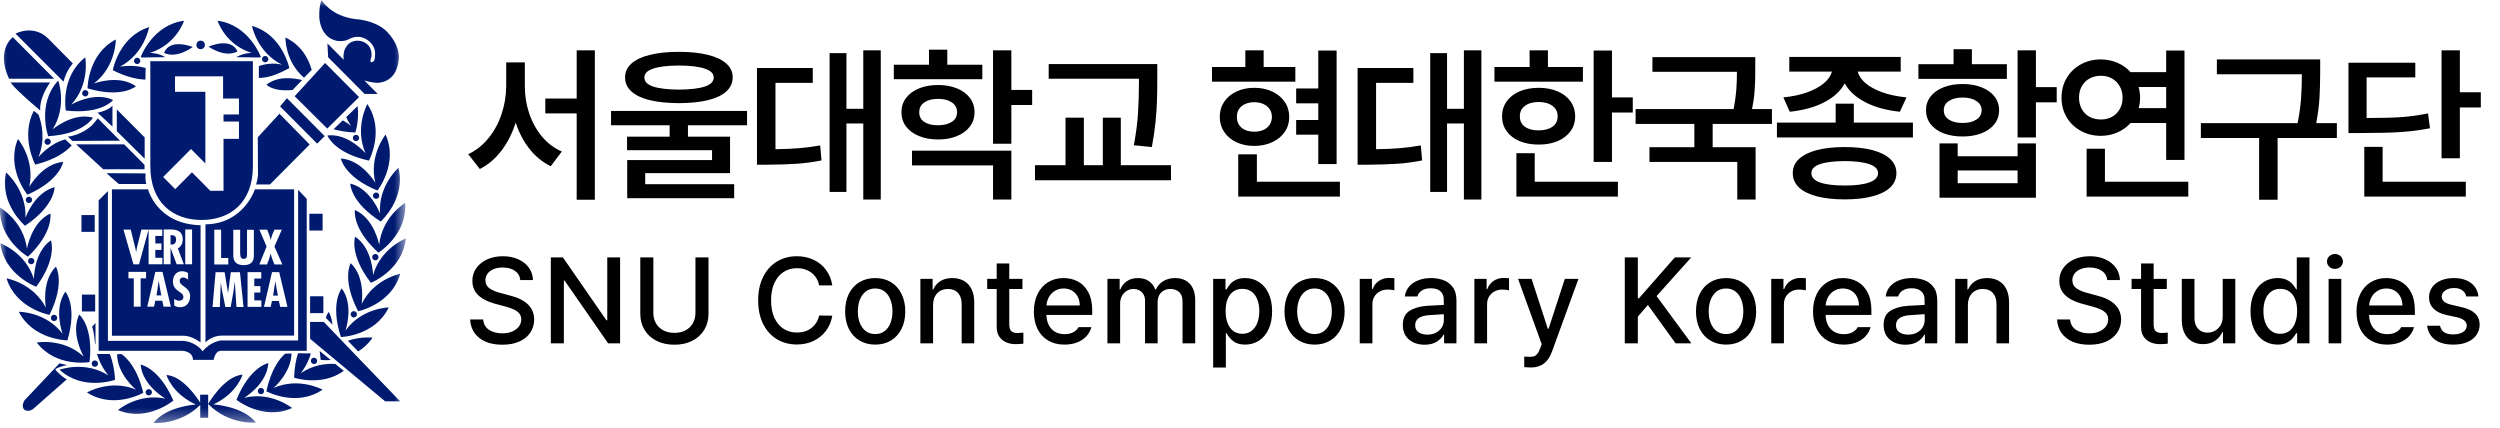 <svg width="187" height="32" viewBox="0 0 187 32" fill="none" xmlns="http://www.w3.org/2000/svg">
<path d="M39.259 6.444C39.255 7.144 39.362 7.819 39.58 8.469C39.798 9.119 40.115 9.698 40.531 10.204C40.95 10.706 41.448 11.082 42.024 11.333L41.197 12.432C40.58 12.132 40.049 11.7 39.605 11.136C39.16 10.572 38.817 9.916 38.574 9.167C38.323 9.961 37.969 10.661 37.512 11.265C37.055 11.866 36.514 12.325 35.889 12.642L35.024 11.531C35.613 11.255 36.121 10.852 36.549 10.321C36.977 9.79 37.302 9.187 37.524 8.512C37.747 7.837 37.86 7.148 37.864 6.444V4.667H39.259V6.444ZM40.79 7.37H43.136V3.765H44.494V14.938H43.136V8.482H40.79V7.37ZM50.78 3.877C51.628 3.877 52.352 3.953 52.953 4.105C53.553 4.253 54.013 4.469 54.329 4.753C54.646 5.037 54.805 5.383 54.805 5.79C54.805 6.202 54.646 6.551 54.329 6.84C54.013 7.128 53.553 7.346 52.953 7.494C52.352 7.638 51.628 7.712 50.78 7.716C49.932 7.712 49.208 7.638 48.607 7.494C48.007 7.346 47.547 7.128 47.231 6.84C46.914 6.551 46.755 6.202 46.755 5.79C46.755 5.383 46.914 5.037 47.231 4.753C47.547 4.469 48.007 4.253 48.607 4.105C49.212 3.953 49.936 3.877 50.78 3.877ZM45.706 8.296H55.879V9.37H51.459V10.222H54.607V12.951H48.262V13.778H54.916V14.827H46.916V11.975H53.262V11.235H46.903V10.222H50.089V9.37H45.706V8.296ZM48.2 5.79C48.196 6.095 48.41 6.321 48.842 6.469C49.274 6.617 49.92 6.695 50.78 6.704C51.653 6.695 52.305 6.617 52.737 6.469C53.169 6.321 53.385 6.095 53.385 5.79C53.385 5.502 53.165 5.284 52.724 5.136C52.288 4.984 51.64 4.905 50.78 4.901C49.932 4.905 49.288 4.984 48.848 5.136C48.412 5.284 48.196 5.502 48.2 5.79ZM65.881 14.926H64.573V9.235H63.313V14.358H62.054V3.975H63.313V8.136H64.573V3.765H65.881V14.926ZM56.622 5.086H60.795V6.198H58.005V11.161C58.651 11.152 59.235 11.128 59.758 11.086C60.28 11.045 60.811 10.975 61.35 10.877L61.449 12C60.828 12.123 60.217 12.206 59.616 12.247C59.019 12.288 58.272 12.313 57.375 12.321H56.622V5.086ZM73.477 5.926H66.859V4.84H69.489V3.716H70.859V4.84H73.477V5.926ZM67.427 8.395C67.427 7.992 67.542 7.636 67.773 7.327C68.007 7.019 68.332 6.78 68.748 6.611C69.164 6.442 69.637 6.358 70.168 6.358C70.698 6.358 71.17 6.442 71.581 6.611C71.997 6.78 72.32 7.019 72.55 7.327C72.781 7.636 72.896 7.992 72.896 8.395C72.896 8.798 72.781 9.154 72.55 9.463C72.32 9.772 71.997 10.01 71.581 10.179C71.17 10.348 70.698 10.432 70.168 10.432C69.637 10.432 69.164 10.348 68.748 10.179C68.332 10.01 68.007 9.772 67.773 9.463C67.542 9.154 67.427 8.798 67.427 8.395ZM68.217 11.272H75.649V14.926H74.279V12.37H68.217V11.272ZM68.76 8.395C68.756 8.704 68.879 8.944 69.131 9.117C69.382 9.286 69.719 9.37 70.143 9.37C70.583 9.37 70.933 9.286 71.192 9.117C71.456 8.949 71.587 8.708 71.587 8.395C71.587 8.082 71.458 7.837 71.199 7.66C70.939 7.484 70.596 7.395 70.168 7.395C69.74 7.395 69.396 7.484 69.137 7.66C68.882 7.837 68.756 8.082 68.76 8.395ZM74.279 3.765H75.649V6.728H77.205V7.852H75.649V10.753H74.279V3.765ZM86.565 5.926C86.565 6.551 86.557 7.091 86.54 7.543C86.528 7.996 86.493 8.516 86.436 9.105C86.378 9.689 86.285 10.321 86.158 11L84.812 10.864C84.981 9.951 85.086 9.132 85.127 8.407C85.172 7.683 85.195 6.856 85.195 5.926V5.889H78.442V4.79H86.565V5.926ZM77.417 12.358H79.701V8.802H81.072V12.358H82.491V8.802H83.837V12.358H87.59V13.482H77.417V12.358ZM99.978 12.272H98.607V10.074H96.953V8.975H98.607V7.728H96.953V6.617H98.607V3.778H99.978V12.272ZM90.656 5.012H93.151V3.765H94.521V5.012H96.891V6.111H90.656V5.012ZM91.237 8.741C91.237 8.321 91.346 7.947 91.564 7.617C91.786 7.288 92.093 7.031 92.484 6.846C92.875 6.661 93.319 6.568 93.817 6.568C94.319 6.568 94.767 6.661 95.163 6.846C95.558 7.031 95.869 7.288 96.095 7.617C96.321 7.947 96.434 8.321 96.434 8.741C96.434 9.165 96.321 9.541 96.095 9.87C95.873 10.195 95.562 10.451 95.163 10.636C94.767 10.821 94.319 10.914 93.817 10.914C93.319 10.914 92.872 10.821 92.477 10.636C92.087 10.451 91.782 10.193 91.564 9.864C91.346 9.535 91.237 9.161 91.237 8.741ZM92.521 8.741C92.516 9.082 92.634 9.354 92.872 9.556C93.111 9.753 93.426 9.852 93.817 9.852C94.208 9.852 94.525 9.753 94.767 9.556C95.01 9.354 95.134 9.082 95.138 8.741C95.134 8.407 95.01 8.142 94.767 7.944C94.525 7.747 94.208 7.646 93.817 7.642C93.43 7.646 93.115 7.747 92.872 7.944C92.634 8.142 92.516 8.407 92.521 8.741ZM92.62 11.543H94.015V13.593H100.225V14.704H92.62V11.543ZM110.807 14.926H109.499V9.235H108.239V14.358H106.98V3.975H108.239V8.136H109.499V3.765H110.807V14.926ZM101.548 5.086H105.721V6.198H102.931V11.161C103.577 11.152 104.161 11.128 104.684 11.086C105.206 11.045 105.737 10.975 106.276 10.877L106.375 12C105.754 12.123 105.143 12.206 104.542 12.247C103.945 12.288 103.198 12.313 102.301 12.321H101.548V5.086ZM120.575 7.284H122.131V8.42H120.575V12.111H119.205V3.778H120.575V7.284ZM111.785 5.012H114.415V3.765H115.785V5.012H118.402V6.111H111.785V5.012ZM112.353 8.704C112.353 8.28 112.468 7.907 112.699 7.586C112.929 7.261 113.252 7.01 113.668 6.833C114.083 6.656 114.559 6.568 115.093 6.568C115.624 6.568 116.096 6.656 116.507 6.833C116.923 7.01 117.246 7.261 117.476 7.586C117.707 7.907 117.822 8.28 117.822 8.704C117.822 9.123 117.707 9.494 117.476 9.815C117.246 10.132 116.925 10.379 116.513 10.556C116.102 10.728 115.628 10.815 115.093 10.815C114.555 10.815 114.077 10.728 113.661 10.556C113.25 10.379 112.929 10.132 112.699 9.815C112.468 9.494 112.353 9.123 112.353 8.704ZM113.427 11.457H114.797V13.593H121.019V14.704H113.427V11.457ZM113.686 8.704C113.682 9.033 113.806 9.29 114.056 9.475C114.312 9.66 114.651 9.753 115.075 9.753C115.511 9.753 115.859 9.663 116.118 9.481C116.382 9.296 116.513 9.037 116.513 8.704C116.513 8.37 116.384 8.109 116.125 7.92C115.865 7.726 115.522 7.63 115.093 7.63C114.666 7.63 114.322 7.726 114.063 7.92C113.808 8.109 113.682 8.37 113.686 8.704ZM131.293 5.123V5.469C131.293 5.934 131.277 6.379 131.244 6.802C131.216 7.222 131.152 7.675 131.053 8.16H132.541V9.272H128.108V11.012H131.318V14.926H129.948V12.111H123.38V11.012H126.738V9.272H122.343V8.16H129.676C129.775 7.642 129.841 7.167 129.874 6.735C129.907 6.302 129.923 5.848 129.923 5.37H123.602V4.272H131.293V5.123ZM138.666 9.173H143.086V10.284H132.914V9.173H137.308V7.753H138.666V9.173ZM133.395 7.284C134.066 7.218 134.66 7.093 135.179 6.907C135.701 6.718 136.119 6.49 136.432 6.222C136.749 5.955 136.946 5.667 137.025 5.358H133.839V4.259H142.173V5.358H138.956C139.035 5.663 139.23 5.951 139.543 6.222C139.86 6.49 140.279 6.718 140.802 6.907C141.329 7.093 141.93 7.218 142.605 7.284L142.111 8.358C141.103 8.255 140.238 8.016 139.518 7.642C138.802 7.267 138.292 6.798 137.987 6.235C137.683 6.802 137.173 7.274 136.456 7.648C135.741 8.019 134.881 8.255 133.876 8.358L133.395 7.284ZM134.099 12.951C134.099 12.535 134.253 12.183 134.561 11.895C134.87 11.603 135.315 11.381 135.895 11.228C136.479 11.076 137.177 11 137.987 11C138.794 11 139.485 11.076 140.061 11.228C140.638 11.381 141.08 11.603 141.389 11.895C141.697 12.183 141.851 12.535 141.851 12.951C141.851 13.37 141.697 13.726 141.389 14.018C141.084 14.311 140.642 14.533 140.061 14.685C139.485 14.838 138.794 14.914 137.987 14.914C137.177 14.914 136.479 14.838 135.895 14.685C135.315 14.533 134.87 14.311 134.561 14.018C134.253 13.726 134.099 13.37 134.099 12.951ZM135.494 12.951C135.489 13.255 135.697 13.486 136.117 13.642C136.541 13.798 137.164 13.877 137.987 13.877C138.794 13.877 139.409 13.798 139.833 13.642C140.261 13.486 140.477 13.255 140.481 12.951C140.477 12.654 140.263 12.432 139.839 12.284C139.415 12.132 138.798 12.053 137.987 12.049C137.164 12.053 136.541 12.132 136.117 12.284C135.697 12.432 135.489 12.654 135.494 12.951ZM152.286 6.519H153.842V7.654H152.286V10.284H150.916V3.765H152.286V6.519ZM143.496 4.802H146.126V3.679H147.496V4.802H150.113V5.901H143.496V4.802ZM144.064 8.247C144.064 7.856 144.179 7.512 144.41 7.216C144.64 6.92 144.961 6.691 145.373 6.531C145.788 6.366 146.265 6.284 146.805 6.284C147.336 6.284 147.807 6.366 148.218 6.531C148.634 6.691 148.957 6.92 149.187 7.216C149.418 7.512 149.533 7.856 149.533 8.247C149.533 8.638 149.418 8.982 149.187 9.278C148.957 9.574 148.634 9.805 148.218 9.969C147.807 10.13 147.336 10.21 146.805 10.21C146.265 10.21 145.788 10.13 145.373 9.969C144.961 9.809 144.64 9.58 144.41 9.284C144.179 8.984 144.064 8.638 144.064 8.247ZM145.076 10.728H146.435V11.691H150.916V10.728H152.286V14.79H145.076V10.728ZM145.397 8.247C145.393 8.543 145.519 8.776 145.774 8.944C146.033 9.113 146.377 9.198 146.805 9.198C147.233 9.198 147.576 9.113 147.835 8.944C148.095 8.776 148.225 8.543 148.225 8.247C148.225 7.955 148.095 7.724 147.835 7.556C147.576 7.383 147.233 7.296 146.805 7.296C146.377 7.296 146.033 7.383 145.774 7.556C145.519 7.724 145.393 7.955 145.397 8.247ZM150.916 13.704V12.753H146.435V13.704H150.916ZM163.4 11.963H162.03V9.198H159.369C159.101 9.498 158.776 9.733 158.393 9.901C158.011 10.07 157.597 10.156 157.153 10.161C156.597 10.161 156.095 10.037 155.647 9.79C155.198 9.543 154.844 9.204 154.585 8.772C154.33 8.335 154.202 7.848 154.202 7.309C154.202 6.761 154.33 6.272 154.585 5.839C154.844 5.403 155.198 5.062 155.647 4.815C156.095 4.568 156.597 4.444 157.153 4.444C157.593 4.449 158.005 4.533 158.388 4.698C158.77 4.862 159.095 5.095 159.363 5.395H162.03V3.778H163.4V11.963ZM155.511 7.309C155.511 7.634 155.581 7.92 155.721 8.167C155.861 8.414 156.054 8.605 156.301 8.741C156.552 8.872 156.836 8.938 157.153 8.938C157.458 8.938 157.731 8.872 157.974 8.741C158.221 8.605 158.414 8.414 158.554 8.167C158.698 7.92 158.77 7.634 158.77 7.309C158.77 6.984 158.698 6.698 158.554 6.451C158.414 6.2 158.221 6.006 157.974 5.87C157.731 5.735 157.458 5.667 157.153 5.667C156.836 5.667 156.552 5.735 156.301 5.87C156.054 6.006 155.861 6.198 155.721 6.444C155.581 6.691 155.511 6.979 155.511 7.309ZM156.079 11.123H157.449V13.593H163.684V14.704H156.079V11.123ZM159.968 6.506C160.042 6.782 160.079 7.049 160.079 7.309C160.079 7.572 160.044 7.831 159.974 8.086H162.03V6.506H159.968ZM173.55 5.444C173.546 6.177 173.528 6.815 173.495 7.358C173.462 7.897 173.382 8.514 173.254 9.21H174.797V10.321H170.365V14.938H168.982V10.321H164.624V9.21H171.859C171.995 8.535 172.081 7.922 172.118 7.37C172.159 6.819 172.18 6.214 172.18 5.556H165.822V4.444H173.55V5.444ZM183.997 6.901H185.565V8.037H183.997V11.839H182.627V3.765H183.997V6.901ZM175.664 4.691H180.664V5.79H177.022V8.827C178.108 8.827 178.983 8.805 179.645 8.759C180.312 8.71 180.968 8.617 181.614 8.482L181.763 9.593C181.051 9.733 180.323 9.827 179.577 9.877C178.833 9.926 177.828 9.951 176.565 9.951H175.664V4.691ZM176.849 10.988H178.22V13.593H184.442V14.704H176.849V10.988Z" fill="black"/>
<path d="M38.918 20.95C38.888 20.654 38.754 20.423 38.514 20.257C38.275 20.092 37.969 20.009 37.596 20.009C37.339 20.009 37.112 20.05 36.917 20.133C36.725 20.213 36.575 20.325 36.469 20.47C36.362 20.615 36.309 20.778 36.309 20.958C36.309 21.23 36.422 21.441 36.646 21.588C36.871 21.736 37.149 21.849 37.48 21.925L38.102 22.094C39.335 22.393 39.953 22.996 39.956 23.904C39.953 24.268 39.857 24.592 39.668 24.876C39.481 25.16 39.208 25.383 38.847 25.546C38.489 25.706 38.063 25.785 37.569 25.785C37.093 25.785 36.678 25.71 36.323 25.559C35.971 25.405 35.694 25.186 35.493 24.903C35.295 24.619 35.185 24.283 35.165 23.895H36.141C36.167 24.233 36.312 24.49 36.575 24.668C36.842 24.842 37.173 24.931 37.569 24.934C37.841 24.934 38.084 24.891 38.297 24.805C38.513 24.716 38.681 24.593 38.803 24.437C38.927 24.277 38.989 24.094 38.989 23.887C38.989 23.709 38.937 23.56 38.834 23.439C38.73 23.317 38.591 23.218 38.417 23.141C38.245 23.061 38.031 22.987 37.773 22.919L37.01 22.715C36.472 22.567 36.058 22.354 35.768 22.076C35.481 21.798 35.336 21.443 35.333 21.012C35.333 20.648 35.432 20.327 35.63 20.049C35.832 19.768 36.105 19.55 36.451 19.397C36.8 19.243 37.191 19.166 37.623 19.166C38.051 19.166 38.434 19.243 38.772 19.397C39.109 19.547 39.373 19.759 39.566 20.031C39.758 20.3 39.859 20.606 39.867 20.95H38.918ZM46.383 25.679H45.487L42.23 20.985H42.177V25.679H41.201V19.255H42.106L45.362 23.958H45.424V19.255H46.383V25.679ZM52.996 19.255V23.478C52.996 23.925 52.889 24.323 52.677 24.672C52.466 25.021 52.168 25.294 51.78 25.493C51.396 25.688 50.952 25.785 50.449 25.785C49.94 25.785 49.492 25.688 49.105 25.493C48.718 25.294 48.419 25.021 48.209 24.672C47.999 24.323 47.894 23.925 47.894 23.478V19.255H48.87V23.398C48.87 23.688 48.933 23.947 49.061 24.175C49.188 24.4 49.371 24.577 49.611 24.707C49.85 24.835 50.13 24.898 50.449 24.898C50.769 24.898 51.047 24.835 51.284 24.707C51.52 24.577 51.702 24.4 51.829 24.175C51.956 23.947 52.02 23.688 52.02 23.398V19.255H52.996ZM61.271 21.349C61.221 21.08 61.115 20.847 60.956 20.652C60.799 20.457 60.603 20.309 60.37 20.209C60.139 20.108 59.886 20.059 59.611 20.062C59.239 20.059 58.906 20.152 58.613 20.342C58.323 20.528 58.094 20.803 57.925 21.167C57.76 21.528 57.677 21.961 57.677 22.467C57.677 22.976 57.76 23.412 57.925 23.776C58.094 24.137 58.323 24.41 58.613 24.596C58.906 24.783 59.239 24.875 59.611 24.872C59.883 24.875 60.135 24.827 60.366 24.73C60.596 24.629 60.79 24.483 60.947 24.29C61.106 24.098 61.215 23.869 61.271 23.603L62.256 23.611C62.188 24.032 62.032 24.406 61.79 24.734C61.55 25.059 61.241 25.314 60.863 25.497C60.487 25.677 60.067 25.768 59.602 25.768C59.043 25.768 58.545 25.635 58.107 25.369C57.669 25.102 57.327 24.721 57.078 24.224C56.833 23.724 56.71 23.138 56.71 22.467C56.71 21.795 56.834 21.211 57.082 20.714C57.331 20.214 57.674 19.831 58.112 19.565C58.55 19.299 59.047 19.166 59.602 19.166C60.055 19.166 60.469 19.253 60.845 19.428C61.221 19.599 61.531 19.849 61.776 20.177C62.025 20.506 62.184 20.896 62.256 21.349H61.271ZM65.47 25.777C65.021 25.777 64.624 25.673 64.281 25.466C63.941 25.259 63.678 24.969 63.491 24.596C63.308 24.221 63.216 23.786 63.216 23.292C63.216 22.798 63.308 22.363 63.491 21.988C63.678 21.609 63.941 21.316 64.281 21.109C64.624 20.902 65.021 20.799 65.47 20.799C65.917 20.799 66.31 20.902 66.65 21.109C66.99 21.316 67.252 21.609 67.436 21.988C67.622 22.363 67.715 22.798 67.715 23.292C67.715 23.786 67.622 24.221 67.436 24.596C67.252 24.969 66.99 25.259 66.65 25.466C66.31 25.673 65.917 25.777 65.47 25.777ZM64.166 23.292C64.166 23.608 64.214 23.895 64.312 24.153C64.41 24.407 64.556 24.61 64.751 24.761C64.946 24.911 65.186 24.987 65.47 24.987C65.748 24.987 65.983 24.911 66.175 24.761C66.371 24.61 66.516 24.407 66.61 24.153C66.708 23.895 66.757 23.608 66.757 23.292C66.757 22.976 66.708 22.689 66.61 22.431C66.516 22.171 66.371 21.964 66.175 21.81C65.983 21.656 65.748 21.579 65.47 21.579C65.186 21.579 64.946 21.656 64.751 21.81C64.556 21.964 64.41 22.171 64.312 22.431C64.214 22.689 64.166 22.976 64.166 23.292ZM69.794 25.679H68.844V20.861H69.758V21.65H69.812C69.927 21.381 70.104 21.173 70.344 21.025C70.587 20.874 70.882 20.799 71.231 20.799C71.562 20.799 71.851 20.868 72.097 21.007C72.345 21.146 72.535 21.352 72.669 21.624C72.805 21.896 72.873 22.227 72.873 22.618V25.679H71.932V22.733C71.93 22.381 71.838 22.108 71.657 21.912C71.48 21.714 71.231 21.615 70.912 21.615C70.693 21.615 70.499 21.662 70.331 21.757C70.162 21.852 70.03 21.991 69.936 22.174C69.841 22.354 69.794 22.57 69.794 22.822V25.679ZM76.478 21.615H75.493V24.259C75.496 24.508 75.547 24.678 75.648 24.77C75.749 24.858 75.889 24.904 76.07 24.907C76.212 24.907 76.371 24.898 76.549 24.88V25.706C76.377 25.729 76.179 25.741 75.954 25.741C75.697 25.741 75.462 25.694 75.249 25.599C75.036 25.505 74.866 25.361 74.739 25.169C74.612 24.974 74.549 24.735 74.552 24.454V21.615H73.842V20.861H74.552V19.707H75.493V20.861H76.478V21.615ZM79.621 25.777C79.154 25.777 78.748 25.675 78.401 25.471C78.055 25.266 77.791 24.978 77.607 24.605C77.424 24.233 77.332 23.798 77.332 23.301C77.332 22.81 77.424 22.375 77.607 21.997C77.791 21.618 78.051 21.324 78.388 21.114C78.725 20.904 79.116 20.799 79.559 20.799C79.947 20.799 80.302 20.883 80.624 21.052C80.946 21.22 81.205 21.486 81.4 21.85C81.599 22.211 81.698 22.668 81.698 23.221V23.558H78.273C78.281 23.86 78.344 24.119 78.459 24.335C78.575 24.551 78.733 24.715 78.934 24.827C79.135 24.94 79.367 24.996 79.63 24.996C79.885 24.996 80.101 24.948 80.278 24.854C80.459 24.756 80.592 24.629 80.677 24.472H81.636C81.565 24.733 81.438 24.962 81.254 25.16C81.071 25.355 80.84 25.508 80.562 25.617C80.284 25.723 79.97 25.777 79.621 25.777ZM80.766 22.848C80.766 22.606 80.716 22.388 80.615 22.196C80.518 22.001 80.377 21.85 80.194 21.744C80.013 21.634 79.805 21.579 79.568 21.579C79.323 21.579 79.104 21.637 78.911 21.753C78.722 21.865 78.573 22.019 78.463 22.214C78.354 22.409 78.292 22.621 78.277 22.848H80.766ZM82.836 20.861H83.75V21.65H83.803C83.907 21.381 84.072 21.173 84.3 21.025C84.528 20.874 84.8 20.799 85.116 20.799C85.433 20.799 85.702 20.873 85.924 21.02C86.146 21.168 86.308 21.378 86.412 21.65H86.465C86.58 21.387 86.764 21.18 87.015 21.029C87.27 20.875 87.568 20.799 87.911 20.799C88.207 20.799 88.466 20.861 88.688 20.985C88.913 21.106 89.087 21.291 89.212 21.54C89.339 21.788 89.402 22.091 89.402 22.449V25.679H88.453V22.538C88.453 22.227 88.368 21.997 88.2 21.846C88.031 21.692 87.814 21.615 87.547 21.615C87.35 21.615 87.178 21.658 87.033 21.744C86.888 21.826 86.777 21.943 86.7 22.094C86.626 22.245 86.59 22.417 86.59 22.609V25.679H85.649V22.485C85.649 22.31 85.612 22.158 85.538 22.028C85.464 21.895 85.36 21.792 85.227 21.721C85.094 21.65 84.942 21.615 84.77 21.615C84.593 21.615 84.428 21.662 84.278 21.757C84.127 21.849 84.007 21.977 83.918 22.143C83.83 22.309 83.785 22.496 83.785 22.706V25.679H82.836V20.861ZM90.744 20.861H91.667V21.642H91.747C91.83 21.497 91.92 21.365 92.018 21.247C92.118 21.128 92.26 21.025 92.444 20.936C92.63 20.844 92.859 20.799 93.131 20.799C93.522 20.799 93.869 20.898 94.174 21.096C94.482 21.294 94.721 21.581 94.893 21.957C95.067 22.329 95.154 22.771 95.154 23.283C95.154 23.789 95.069 24.231 94.897 24.61C94.726 24.985 94.487 25.274 94.183 25.475C93.878 25.673 93.531 25.774 93.14 25.777C92.759 25.774 92.463 25.689 92.253 25.524C92.043 25.358 91.874 25.158 91.747 24.925H91.694V27.489H90.744V20.861ZM91.676 23.265C91.676 23.606 91.725 23.904 91.822 24.162C91.92 24.416 92.062 24.614 92.248 24.756C92.438 24.898 92.664 24.969 92.927 24.969C93.197 24.969 93.426 24.895 93.615 24.747C93.807 24.599 93.952 24.398 94.05 24.144C94.147 23.887 94.196 23.594 94.196 23.265C94.196 22.943 94.147 22.658 94.05 22.409C93.955 22.158 93.813 21.961 93.624 21.819C93.435 21.677 93.202 21.606 92.927 21.606C92.661 21.606 92.433 21.674 92.244 21.81C92.058 21.943 91.916 22.136 91.818 22.387C91.723 22.635 91.676 22.928 91.676 23.265ZM98.334 25.777C97.884 25.777 97.488 25.673 97.144 25.466C96.804 25.259 96.541 24.969 96.355 24.596C96.171 24.221 96.08 23.786 96.08 23.292C96.08 22.798 96.171 22.363 96.355 21.988C96.541 21.609 96.804 21.316 97.144 21.109C97.488 20.902 97.884 20.799 98.334 20.799C98.78 20.799 99.174 20.902 99.514 21.109C99.854 21.316 100.116 21.609 100.299 21.988C100.485 22.363 100.579 22.798 100.579 23.292C100.579 23.786 100.485 24.221 100.299 24.596C100.116 24.969 99.854 25.259 99.514 25.466C99.174 25.673 98.78 25.777 98.334 25.777ZM97.029 23.292C97.029 23.608 97.078 23.895 97.175 24.153C97.273 24.407 97.42 24.61 97.615 24.761C97.81 24.911 98.049 24.987 98.334 24.987C98.612 24.987 98.847 24.911 99.039 24.761C99.234 24.61 99.379 24.407 99.474 24.153C99.572 23.895 99.62 23.608 99.62 23.292C99.62 22.976 99.572 22.689 99.474 22.431C99.379 22.171 99.234 21.964 99.039 21.81C98.847 21.656 98.612 21.579 98.334 21.579C98.049 21.579 97.81 21.656 97.615 21.81C97.42 21.964 97.273 22.171 97.175 22.431C97.078 22.689 97.029 22.976 97.029 23.292ZM101.708 20.861H102.622V21.624H102.675C102.764 21.369 102.917 21.167 103.136 21.016C103.358 20.865 103.608 20.79 103.886 20.79C104.025 20.79 104.163 20.796 104.299 20.808V21.713C104.246 21.701 104.169 21.689 104.068 21.677C103.971 21.665 103.879 21.659 103.793 21.659C103.577 21.659 103.384 21.707 103.212 21.801C103.04 21.893 102.904 22.022 102.804 22.187C102.706 22.35 102.657 22.535 102.657 22.742V25.679H101.708V20.861ZM104.931 24.321C104.928 23.822 105.095 23.465 105.432 23.252C105.772 23.039 106.206 22.913 106.732 22.875C107.416 22.837 107.837 22.814 107.997 22.808L107.992 22.422C107.995 22.147 107.913 21.936 107.744 21.788C107.578 21.637 107.336 21.562 107.017 21.562C106.747 21.562 106.527 21.618 106.355 21.73C106.184 21.84 106.073 21.988 106.023 22.174H105.082C105.112 21.908 105.211 21.671 105.379 21.464C105.548 21.254 105.776 21.091 106.062 20.976C106.349 20.858 106.679 20.799 107.052 20.799C107.357 20.799 107.649 20.846 107.93 20.941C108.214 21.032 108.454 21.204 108.649 21.455C108.844 21.704 108.942 22.044 108.942 22.476V25.679H108.019V25.022H107.984C107.874 25.232 107.7 25.413 107.46 25.564C107.22 25.712 106.919 25.785 106.555 25.785C106.247 25.785 105.969 25.728 105.721 25.612C105.475 25.497 105.282 25.33 105.14 25.111C105.001 24.889 104.931 24.626 104.931 24.321ZM105.854 24.33C105.854 24.555 105.937 24.728 106.102 24.849C106.271 24.968 106.493 25.028 106.768 25.031C107.017 25.031 107.234 24.981 107.42 24.88C107.606 24.78 107.75 24.647 107.851 24.481C107.951 24.312 108.001 24.132 108.001 23.94L107.997 23.501L106.866 23.576C106.543 23.6 106.293 23.674 106.116 23.798C105.941 23.922 105.854 24.1 105.854 24.33ZM110.284 20.861H111.198V21.624H111.251C111.34 21.369 111.494 21.167 111.713 21.016C111.935 20.865 112.185 20.79 112.462 20.79C112.602 20.79 112.739 20.796 112.875 20.808V21.713C112.822 21.701 112.745 21.689 112.645 21.677C112.547 21.665 112.455 21.659 112.37 21.659C112.154 21.659 111.96 21.707 111.788 21.801C111.617 21.893 111.481 22.022 111.38 22.187C111.282 22.35 111.234 22.535 111.234 22.742V25.679H110.284V20.861ZM114.519 27.489C114.262 27.483 114.093 27.474 114.013 27.463V26.673C114.06 26.676 114.203 26.682 114.439 26.691C114.563 26.688 114.664 26.674 114.741 26.651C114.821 26.63 114.899 26.574 114.976 26.482C115.056 26.393 115.131 26.253 115.202 26.061L115.318 25.741L113.552 20.861H114.563L115.779 24.596H115.832L117.048 20.861H118.068L116.081 26.318C115.939 26.705 115.741 26.997 115.486 27.192C115.232 27.387 114.909 27.486 114.519 27.489ZM121.534 19.255H122.51V22.316H122.59L125.278 19.255H126.503L123.912 22.147L126.512 25.679H125.332L123.264 22.813L122.51 23.683V25.679H121.534V19.255ZM129.114 25.777C128.664 25.777 128.268 25.673 127.925 25.466C127.585 25.259 127.322 24.969 127.135 24.596C126.952 24.221 126.86 23.786 126.86 23.292C126.86 22.798 126.952 22.363 127.135 21.988C127.322 21.609 127.585 21.316 127.925 21.109C128.268 20.902 128.664 20.799 129.114 20.799C129.561 20.799 129.954 20.902 130.294 21.109C130.635 21.316 130.896 21.609 131.079 21.988C131.266 22.363 131.359 22.798 131.359 23.292C131.359 23.786 131.266 24.221 131.079 24.596C130.896 24.969 130.635 25.259 130.294 25.466C129.954 25.673 129.561 25.777 129.114 25.777ZM127.81 23.292C127.81 23.608 127.858 23.895 127.956 24.153C128.054 24.407 128.2 24.61 128.395 24.761C128.59 24.911 128.83 24.987 129.114 24.987C129.392 24.987 129.627 24.911 129.819 24.761C130.015 24.61 130.16 24.407 130.254 24.153C130.352 23.895 130.401 23.608 130.401 23.292C130.401 22.976 130.352 22.689 130.254 22.431C130.16 22.171 130.015 21.964 129.819 21.81C129.627 21.656 129.392 21.579 129.114 21.579C128.83 21.579 128.59 21.656 128.395 21.81C128.2 21.964 128.054 22.171 127.956 22.431C127.858 22.689 127.81 22.976 127.81 23.292ZM132.488 20.861H133.402V21.624H133.456C133.544 21.369 133.698 21.167 133.917 21.016C134.139 20.865 134.389 20.79 134.666 20.79C134.806 20.79 134.943 20.796 135.079 20.808V21.713C135.026 21.701 134.949 21.689 134.849 21.677C134.751 21.665 134.659 21.659 134.574 21.659C134.358 21.659 134.164 21.707 133.992 21.801C133.821 21.893 133.685 22.022 133.584 22.187C133.486 22.35 133.438 22.535 133.438 22.742V25.679H132.488V20.861ZM137.903 25.777C137.436 25.777 137.029 25.675 136.683 25.471C136.337 25.266 136.073 24.978 135.889 24.605C135.706 24.233 135.614 23.798 135.614 23.301C135.614 22.81 135.706 22.375 135.889 21.997C136.073 21.618 136.333 21.324 136.67 21.114C137.007 20.904 137.398 20.799 137.841 20.799C138.229 20.799 138.584 20.883 138.906 21.052C139.229 21.22 139.487 21.486 139.683 21.85C139.881 22.211 139.98 22.668 139.98 23.221V23.558H136.555C136.564 23.86 136.626 24.119 136.741 24.335C136.856 24.551 137.015 24.715 137.216 24.827C137.417 24.94 137.649 24.996 137.912 24.996C138.167 24.996 138.382 24.948 138.56 24.854C138.74 24.756 138.874 24.629 138.959 24.472H139.918C139.847 24.733 139.719 24.962 139.536 25.16C139.353 25.355 139.122 25.508 138.844 25.617C138.566 25.723 138.252 25.777 137.903 25.777ZM139.048 22.848C139.048 22.606 138.998 22.388 138.897 22.196C138.8 22.001 138.659 21.85 138.476 21.744C138.295 21.634 138.087 21.579 137.85 21.579C137.605 21.579 137.386 21.637 137.193 21.753C137.004 21.865 136.855 22.019 136.745 22.214C136.636 22.409 136.574 22.621 136.559 22.848H139.048ZM140.896 24.321C140.893 23.822 141.06 23.465 141.398 23.252C141.738 23.039 142.171 22.913 142.697 22.875C143.381 22.837 143.802 22.814 143.962 22.808L143.958 22.422C143.96 22.147 143.877 21.936 143.709 21.788C143.543 21.637 143.301 21.562 142.981 21.562C142.712 21.562 142.492 21.618 142.32 21.73C142.149 21.84 142.038 21.988 141.987 22.174H141.047C141.076 21.908 141.176 21.671 141.344 21.464C141.513 21.254 141.74 21.091 142.027 20.976C142.314 20.858 142.644 20.799 143.017 20.799C143.322 20.799 143.614 20.846 143.895 20.941C144.179 21.032 144.419 21.204 144.614 21.455C144.809 21.704 144.907 22.044 144.907 22.476V25.679H143.984V25.022H143.948C143.839 25.232 143.664 25.413 143.425 25.564C143.185 25.712 142.884 25.785 142.52 25.785C142.212 25.785 141.934 25.728 141.686 25.612C141.44 25.497 141.247 25.33 141.104 25.111C140.965 24.889 140.896 24.626 140.896 24.321ZM141.819 24.33C141.819 24.555 141.902 24.728 142.067 24.849C142.236 24.968 142.458 25.028 142.733 25.031C142.981 25.031 143.199 24.981 143.385 24.88C143.572 24.78 143.715 24.647 143.815 24.481C143.916 24.312 143.966 24.132 143.966 23.94L143.962 23.501L142.83 23.576C142.508 23.6 142.258 23.674 142.081 23.798C141.906 23.922 141.819 24.1 141.819 24.33ZM147.199 25.679H146.249V20.861H147.163V21.65H147.216C147.332 21.381 147.509 21.173 147.749 21.025C147.991 20.874 148.287 20.799 148.636 20.799C148.967 20.799 149.256 20.868 149.501 21.007C149.75 21.146 149.94 21.352 150.074 21.624C150.209 21.896 150.278 22.227 150.278 22.618V25.679H149.337V22.733C149.334 22.381 149.242 22.108 149.062 21.912C148.884 21.714 148.636 21.615 148.317 21.615C148.098 21.615 147.904 21.662 147.736 21.757C147.567 21.852 147.435 21.991 147.34 22.174C147.246 22.354 147.199 22.57 147.199 22.822V25.679ZM157.621 20.95C157.591 20.654 157.456 20.423 157.217 20.257C156.977 20.092 156.671 20.009 156.298 20.009C156.041 20.009 155.815 20.05 155.62 20.133C155.427 20.213 155.278 20.325 155.171 20.47C155.065 20.615 155.012 20.778 155.012 20.958C155.012 21.23 155.124 21.441 155.349 21.588C155.574 21.736 155.852 21.849 156.183 21.925L156.804 22.094C158.038 22.393 158.656 22.996 158.659 23.904C158.656 24.268 158.56 24.592 158.37 24.876C158.184 25.16 157.91 25.383 157.55 25.546C157.192 25.706 156.766 25.785 156.272 25.785C155.796 25.785 155.38 25.71 155.025 25.559C154.673 25.405 154.397 25.186 154.196 24.903C153.997 24.619 153.888 24.283 153.867 23.895H154.843C154.87 24.233 155.015 24.49 155.278 24.668C155.544 24.842 155.875 24.931 156.272 24.934C156.544 24.934 156.786 24.891 156.999 24.805C157.215 24.716 157.384 24.593 157.505 24.437C157.629 24.277 157.691 24.094 157.691 23.887C157.691 23.709 157.64 23.56 157.536 23.439C157.433 23.317 157.294 23.218 157.119 23.141C156.948 23.061 156.733 22.987 156.476 22.919L155.713 22.715C155.175 22.567 154.761 22.354 154.471 22.076C154.184 21.798 154.039 21.443 154.036 21.012C154.036 20.648 154.135 20.327 154.333 20.049C154.534 19.768 154.808 19.55 155.154 19.397C155.503 19.243 155.893 19.166 156.325 19.166C156.754 19.166 157.137 19.243 157.474 19.397C157.811 19.547 158.076 19.759 158.268 20.031C158.461 20.3 158.561 20.606 158.57 20.95H157.621ZM162.077 21.615H161.093V24.259C161.095 24.508 161.147 24.678 161.248 24.77C161.348 24.858 161.489 24.904 161.669 24.907C161.811 24.907 161.971 24.898 162.148 24.88V25.706C161.977 25.729 161.779 25.741 161.554 25.741C161.296 25.741 161.061 25.694 160.848 25.599C160.635 25.505 160.465 25.361 160.338 25.169C160.211 24.974 160.149 24.735 160.152 24.454V21.615H159.442V20.861H160.152V19.707H161.093V20.861H162.077V21.615ZM166.259 20.861H167.2V25.679H166.277V24.845H166.224C166.108 25.114 165.926 25.331 165.678 25.497C165.432 25.66 165.135 25.741 164.786 25.741C164.473 25.741 164.196 25.672 163.956 25.533C163.717 25.394 163.53 25.188 163.397 24.916C163.264 24.641 163.198 24.309 163.198 23.922V20.861H164.147V23.807C164.147 24.023 164.189 24.212 164.271 24.375C164.354 24.537 164.468 24.663 164.613 24.752C164.761 24.837 164.931 24.88 165.123 24.88C165.309 24.88 165.49 24.836 165.665 24.747C165.839 24.656 165.981 24.52 166.091 24.339C166.203 24.156 166.259 23.934 166.259 23.674V20.861ZM170.352 25.777C169.964 25.774 169.618 25.673 169.314 25.475C169.009 25.274 168.77 24.985 168.595 24.61C168.424 24.231 168.338 23.789 168.338 23.283C168.338 22.771 168.425 22.329 168.6 21.957C168.774 21.581 169.014 21.294 169.318 21.096C169.626 20.898 169.974 20.799 170.361 20.799C170.636 20.799 170.865 20.844 171.049 20.936C171.235 21.025 171.377 21.128 171.474 21.247C171.575 21.362 171.668 21.494 171.754 21.642H171.798V19.255H172.748V25.679H171.825V24.925H171.754C171.671 25.07 171.577 25.203 171.47 25.324C171.367 25.442 171.222 25.547 171.035 25.639C170.849 25.731 170.621 25.777 170.352 25.777ZM169.305 23.265C169.302 23.594 169.349 23.887 169.447 24.144C169.545 24.398 169.688 24.599 169.877 24.747C170.067 24.895 170.296 24.969 170.565 24.969C170.828 24.969 171.054 24.898 171.244 24.756C171.433 24.614 171.577 24.415 171.674 24.157C171.775 23.9 171.825 23.603 171.825 23.265C171.825 22.928 171.776 22.635 171.679 22.387C171.581 22.139 171.438 21.946 171.248 21.81C171.059 21.674 170.831 21.606 170.565 21.606C170.293 21.606 170.062 21.677 169.873 21.819C169.684 21.961 169.54 22.158 169.443 22.409C169.348 22.658 169.302 22.943 169.305 23.265ZM174.179 20.861H175.128V25.679H174.179V20.861ZM174.649 20.115C174.543 20.115 174.444 20.09 174.352 20.04C174.263 19.99 174.191 19.922 174.134 19.836C174.081 19.75 174.055 19.657 174.055 19.556C174.055 19.456 174.081 19.363 174.134 19.277C174.191 19.191 174.265 19.123 174.356 19.073C174.451 19.023 174.552 18.997 174.658 18.997C174.764 18.997 174.864 19.023 174.955 19.073C175.047 19.123 175.119 19.191 175.173 19.277C175.226 19.363 175.252 19.456 175.252 19.556C175.252 19.66 175.224 19.755 175.168 19.84C175.115 19.926 175.043 19.994 174.951 20.044C174.859 20.092 174.759 20.115 174.649 20.115ZM178.556 25.777C178.089 25.777 177.682 25.675 177.336 25.471C176.989 25.266 176.725 24.978 176.541 24.605C176.358 24.233 176.267 23.798 176.267 23.301C176.267 22.81 176.358 22.375 176.541 21.997C176.725 21.618 176.985 21.324 177.322 21.114C177.659 20.904 178.05 20.799 178.493 20.799C178.881 20.799 179.236 20.883 179.559 21.052C179.881 21.22 180.14 21.486 180.335 21.85C180.533 22.211 180.632 22.668 180.632 23.221V23.558H177.207C177.216 23.86 177.278 24.119 177.393 24.335C177.509 24.551 177.667 24.715 177.868 24.827C178.069 24.94 178.301 24.996 178.565 24.996C178.819 24.996 179.035 24.948 179.212 24.854C179.393 24.756 179.526 24.629 179.612 24.472H180.57C180.499 24.733 180.372 24.962 180.189 25.16C180.005 25.355 179.774 25.508 179.497 25.617C179.218 25.723 178.905 25.777 178.556 25.777ZM179.7 22.848C179.7 22.606 179.65 22.388 179.549 22.196C179.452 22.001 179.312 21.85 179.128 21.744C178.948 21.634 178.739 21.579 178.503 21.579C178.257 21.579 178.038 21.637 177.846 21.753C177.657 21.865 177.507 22.019 177.398 22.214C177.289 22.409 177.226 22.621 177.211 22.848H179.7ZM184.477 22.174C184.432 21.976 184.332 21.822 184.175 21.713C184.021 21.6 183.817 21.544 183.563 21.544C183.385 21.544 183.227 21.572 183.088 21.628C182.949 21.684 182.84 21.761 182.76 21.859C182.68 21.957 182.64 22.066 182.64 22.187C182.64 22.332 182.699 22.456 182.817 22.56C182.939 22.663 183.131 22.745 183.394 22.804L184.157 22.982C184.601 23.082 184.931 23.24 185.147 23.456C185.366 23.669 185.477 23.946 185.479 24.286C185.477 24.576 185.395 24.835 185.235 25.062C185.079 25.287 184.852 25.463 184.556 25.59C184.261 25.715 183.912 25.777 183.51 25.777C182.936 25.777 182.48 25.655 182.143 25.413C181.806 25.167 181.608 24.818 181.548 24.366H182.516C182.601 24.798 182.924 25.014 183.483 25.014C183.796 25.014 184.045 24.956 184.228 24.84C184.415 24.722 184.509 24.561 184.512 24.357C184.509 24.2 184.447 24.071 184.326 23.971C184.208 23.867 184.021 23.786 183.767 23.727L183.013 23.567C182.581 23.473 182.252 23.313 182.028 23.088C181.803 22.86 181.69 22.579 181.69 22.245C181.69 21.961 181.767 21.71 181.921 21.491C182.078 21.272 182.297 21.102 182.578 20.98C182.862 20.859 183.187 20.799 183.554 20.799C183.906 20.799 184.215 20.855 184.481 20.967C184.747 21.08 184.957 21.239 185.111 21.446C185.265 21.653 185.358 21.896 185.391 22.174H184.477Z" fill="black"/>
<mask id="mask0_25_107" style="mask-type:luminance" maskUnits="userSpaceOnUse" x="0" y="0" width="31" height="32">
<path d="M30.355 0H0V31.647H30.355V0Z" fill="white"/>
</mask>
<g mask="url(#mask0_25_107)">
<path d="M17.761 3.843C17.264 2.731 15.597 3.492 15.597 3.492C17.004 4.391 17.761 3.843 17.761 3.843ZM15.011 3.68C15.182 3.68 15.328 3.541 15.328 3.361C15.328 3.181 15.19 3.042 15.011 3.042C14.832 3.042 14.693 3.181 14.693 3.361C14.693 3.541 14.832 3.68 15.011 3.68ZM18.826 3.958C18.826 3.958 18.224 3.95 17.671 4.277L19.445 4.301L19.51 4.252C19.51 4.252 18.623 1.848 16.272 1.554C16.272 1.554 16.833 3.336 18.826 3.958ZM20.071 4.424C20.071 4.293 19.965 4.187 19.835 4.187C19.705 4.187 19.599 4.293 19.599 4.424C19.599 4.555 19.705 4.661 19.835 4.661C19.965 4.661 20.071 4.555 20.071 4.424ZM10.593 4.301L12.367 4.277C11.813 3.942 11.211 3.958 11.211 3.958C13.196 3.336 13.766 1.554 13.766 1.554C11.415 1.848 10.528 4.252 10.528 4.252L10.593 4.301ZM10.023 4.555C10.023 4.686 10.129 4.792 10.259 4.792C10.389 4.792 10.495 4.686 10.495 4.555C10.495 4.424 10.389 4.318 10.259 4.318C10.129 4.318 10.023 4.424 10.023 4.555ZM10.17 6.452C8.892 5.536 7.021 6.248 7.021 6.248C8.681 4.98 8.665 2.952 8.665 2.952C6.557 4.04 6.549 6.607 6.549 6.607C9.128 7.376 10.17 6.452 10.17 6.452ZM10.878 5.953L10.894 5.086C9.934 4.8 8.966 4.988 8.966 4.988C10.812 4.032 11.154 2.028 11.154 2.028C8.892 2.731 8.437 5.25 8.437 5.25C9.478 5.781 10.292 5.937 10.878 5.953ZM21.105 4.841C21.105 4.841 20.332 4.604 19.363 4.939V5.831C19.957 5.822 20.559 5.675 21.642 5.095C21.642 5.095 21.129 2.584 18.851 1.938C18.843 1.938 19.225 3.925 21.105 4.841ZM12.269 3.95C12.269 3.95 13.05 4.465 14.417 3.516C14.417 3.516 12.725 2.821 12.269 3.95ZM24.131 15.987H23.139V17.246H24.131V15.987ZM21.462 7.343L20.95 7.957L23.724 10.745L24.286 10.181L21.462 7.343ZM26.857 7.262L24.318 4.71L22.04 7.196L24.481 9.617L26.857 7.262ZM6.143 6.975C6.143 7.106 6.248 7.213 6.378 7.213C6.509 7.213 6.614 7.106 6.614 6.975C6.614 6.845 6.509 6.738 6.378 6.738C6.248 6.738 6.143 6.845 6.143 6.975ZM24.953 9.666C25.392 9.788 25.929 9.887 26.58 9.911C26.58 9.911 26.881 9.02 26.751 7.932L25.897 8.758C25.986 8.979 26.108 9.2 26.255 9.412C26.255 9.412 26.019 9.216 25.636 9.003L24.953 9.666ZM24.188 22.161H23.195V23.42H24.188V22.161ZM22.74 5.814L23.317 5.225C23.073 4.399 22.577 3.402 21.357 2.805C21.349 2.805 21.3 4.571 22.74 5.814ZM27.898 14.638C27.898 14.769 28.004 14.875 28.134 14.875C28.264 14.875 28.37 14.769 28.37 14.638C28.37 14.507 28.264 14.401 28.134 14.401C28.004 14.401 27.898 14.507 27.898 14.638ZM24.806 2.919C25.547 3.287 26.149 2.903 26.149 2.903C26.979 2.494 27.573 3.058 27.573 3.058C28.15 3.508 28.053 4.105 28.053 4.105C28.053 4.563 27.922 4.596 27.922 4.596C27.646 4.784 27.719 4.465 27.719 4.465L27.784 4.244C27.89 3.214 26.971 3.067 26.971 3.067C25.994 2.895 25.75 3.803 25.75 3.803C25.685 4.056 25.685 4.277 25.709 4.473L24.489 3.246L24.546 4.285L27.272 7.024H28.248L27.255 6.019C27.776 6.182 28.232 6.199 28.232 6.199C29.623 6.117 29.769 4.776 29.769 4.776C30.135 3.377 28.817 2.249 28.817 2.249C27.939 1.488 26.613 1.431 26.613 1.431C24.725 1.21 24.05 0 24.05 0C23.83 0.556 23.887 1.366 23.887 1.366C24.017 2.625 24.806 2.919 24.806 2.919ZM28.232 14.253C28.232 14.253 29.818 12.242 28.842 10.066C28.842 10.066 27.573 11.645 28.077 13.673C28.077 13.673 27.06 11.947 25.49 11.857C25.498 11.857 25.742 13.231 28.232 14.253ZM26.629 10.557C26.759 10.557 26.865 10.451 26.865 10.32C26.865 10.189 26.759 10.083 26.629 10.083C26.499 10.083 26.393 10.189 26.393 10.32C26.393 10.459 26.499 10.557 26.629 10.557ZM21.886 6.73L22.602 5.986C21.991 5.847 20.852 5.642 19.933 6.329C19.933 6.338 20.405 6.877 21.886 6.73ZM27.597 12.013C27.597 12.013 28.809 9.756 27.475 7.785C27.475 7.785 26.499 9.56 27.345 11.465C27.345 11.465 26.043 9.944 24.489 10.132C24.489 10.132 24.969 11.44 27.597 12.013ZM19.282 29.251C19.282 29.382 19.388 29.488 19.518 29.488C19.648 29.488 19.754 29.382 19.754 29.251C19.754 29.12 19.648 29.014 19.518 29.014C19.388 29.014 19.282 29.12 19.282 29.251ZM20.462 29.022C20.462 29.022 21.796 27.869 21.804 26.438L21.332 26.454C20.901 26.83 20.275 27.64 19.925 29.267C19.925 29.267 22.17 30.486 24.131 29.145C24.123 29.153 22.366 28.172 20.462 29.022ZM18.265 29.758C18.265 29.758 19.982 28.736 20.071 27.157C20.071 27.157 18.704 27.403 17.687 29.905C17.687 29.905 19.689 31.5 21.853 30.518C21.853 30.527 20.283 29.251 18.265 29.758ZM15.963 30.249C17.744 29.423 18.143 28.024 18.143 28.024C16.76 28.122 15.572 30.216 15.572 30.216C17.126 31.811 19.136 31.606 19.136 31.606C18.208 30.388 15.963 30.249 15.963 30.249ZM14.97 29.521V30.11C14.701 29.684 13.644 28.131 12.448 28.049C12.448 28.049 12.855 29.439 14.645 30.257C14.645 30.257 12.399 30.404 11.488 31.639C11.488 31.639 13.441 31.819 14.978 30.29V31.246H15.572V30.216V29.521H14.97ZM23.195 24.083V25.342L28.809 30.02H29.932L24.221 24.083H23.195ZM22.496 27.918C22.496 27.918 23.008 27.305 23.252 26.438L22.292 26.422C22.138 26.896 22.024 27.493 22 28.253C22 28.253 24.066 28.94 25.718 27.738L25.083 27.223C24.383 27.182 23.415 27.288 22.496 27.918ZM11.366 29.341C11.366 29.21 11.26 29.104 11.13 29.104C11 29.104 10.894 29.21 10.894 29.341C10.894 29.472 11 29.578 11.13 29.578C11.26 29.578 11.366 29.472 11.366 29.341ZM27.052 22.742C27.052 22.742 27.377 20.763 26.23 19.683C26.23 19.683 25.539 20.894 26.792 23.281C26.792 23.281 29.289 22.766 29.94 20.477C29.94 20.477 27.963 20.861 27.052 22.742ZM24.741 26.929L23.911 26.25C23.928 26.462 23.96 26.683 23.993 26.92C23.993 26.92 24.294 26.961 24.741 26.929ZM23.488 27.231C23.619 27.231 23.724 27.125 23.724 26.994C23.724 26.863 23.619 26.757 23.488 26.757C23.358 26.757 23.252 26.863 23.252 26.994C23.252 27.125 23.358 27.231 23.488 27.231ZM3.808 23.78C3.808 23.911 3.913 24.017 4.043 24.017C4.174 24.017 4.279 23.911 4.279 23.78C4.279 23.649 4.174 23.543 4.043 23.543C3.913 23.543 3.808 23.649 3.808 23.78ZM2.091 19.201C4.043 17.336 3.767 15.971 3.767 15.971C2.343 16.625 2.018 18.604 2.018 18.604C1.757 16.527 -0 15.521 -0 15.521C-0.114 17.909 2.091 19.201 2.091 19.201ZM2.099 19.528C2.099 19.659 2.205 19.765 2.335 19.765C2.465 19.765 2.571 19.659 2.571 19.528C2.571 19.397 2.465 19.291 2.335 19.291C2.205 19.291 2.099 19.397 2.099 19.528ZM5.451 4.751L3.629 2.903C2.498 1.775 1.163 2.519 1.163 2.519L4.751 6.109C4.987 5.193 5.451 4.751 5.451 4.751ZM4.052 5.888L0.96 2.78C0.96 2.78 -0.334 3.713 0.675 5.888H4.052ZM2.709 21.45C4.312 19.274 3.808 17.974 3.808 17.974C2.514 18.874 2.538 20.877 2.538 20.877C1.92 18.882 0.024 18.195 0.024 18.195C0.309 20.558 2.709 21.45 2.709 21.45ZM4.141 27.607C4.141 27.607 4.507 27.387 5.036 27.313L4.45 27.174L1.839 29.938C1.839 29.938 1.546 30.371 1.822 30.649C1.822 30.649 2.083 30.862 2.449 30.617L4.995 28.376C4.735 28.245 4.174 27.779 4.141 27.607ZM9.096 26.487H8.762C8.746 27.975 10.17 29.145 10.17 29.145C8.25 28.335 6.509 29.357 6.509 29.357C8.502 30.649 10.715 29.382 10.715 29.382C10.284 27.575 9.527 26.798 9.096 26.487ZM3.702 23.551C4.906 21.131 4.182 19.945 4.182 19.945C3.067 21.049 3.433 23.02 3.433 23.02C2.481 21.163 0.488 20.82 0.488 20.82C1.188 23.093 3.702 23.551 3.702 23.551ZM10.52 27.272C10.65 28.842 12.383 29.823 12.383 29.823C10.357 29.366 8.819 30.674 8.819 30.674C11 31.598 12.969 29.962 12.969 29.962C11.886 27.485 10.52 27.272 10.52 27.272ZM4.922 8.267C7.599 8.578 8.461 7.482 8.461 7.482C7.046 6.804 5.329 7.826 5.329 7.826C6.745 6.289 6.378 4.293 6.378 4.293C4.491 5.741 4.922 8.267 4.922 8.267ZM5.044 25.457C5.809 22.864 4.89 21.818 4.89 21.818C3.978 23.102 4.686 24.974 4.686 24.974C3.425 23.306 1.407 23.322 1.407 23.322C2.498 25.44 5.044 25.457 5.044 25.457ZM24.595 23.33C24.595 23.33 24.432 23.51 24.375 23.772L24.872 24.287C24.839 23.968 24.758 23.641 24.595 23.33ZM7.965 12.953L8.884 13.763H10.951C10.853 13.599 10.886 12.97 10.886 12.97L7.965 12.953ZM13.091 6.869V5.708H16.687V7.368H17.875V8.562H16.719V9.093H17.875V10.385H16.719V14.27H15.727L14.36 12.888L13.107 14.147L12.204 13.239L14.287 11.146L15.361 12.225V6.869H13.091ZM11.244 12.43C11.244 15.186 12.96 16.453 15.076 16.453C17.199 16.453 18.916 15.186 18.916 12.43V4.579H11.244C11.244 4.579 11.244 9.682 11.244 12.43ZM8.412 7.899C8.412 7.899 8.185 8.243 7.298 8.431L8.412 9.47V7.899ZM18.224 19.364C18.477 19.364 18.477 19.176 18.477 18.98V17.189H18.989V19.086C18.989 19.364 18.957 19.831 18.216 19.831C17.736 19.831 17.451 19.61 17.451 19.119V17.189H17.964V18.874C17.972 19.062 17.948 19.364 18.224 19.364ZM19.543 20.354V20.836H19.022V21.401H19.477V21.883H19.022V22.472H19.551V22.954H18.517V20.354H19.543ZM19.404 17.181H19.982L20.128 17.541C20.169 17.672 20.226 17.802 20.25 17.933H20.258C20.283 17.802 20.332 17.672 20.372 17.541L20.527 17.181H21.08L20.527 18.44L21.121 19.781H20.527L20.364 19.372C20.315 19.242 20.283 19.111 20.25 18.98H20.242C20.201 19.111 20.177 19.233 20.128 19.372L19.974 19.781H19.396L19.941 18.44L19.404 17.181ZM20.958 22.954L20.86 22.513H20.34L20.25 22.954H19.746L20.348 20.354H20.885L21.503 22.954H20.958ZM17.687 22.954L17.565 21.082H17.557L17.476 21.728L17.256 22.962H16.858L16.605 21.72L16.516 21.139V21.09L16.443 22.962H15.898L16.125 20.362H16.801L17.053 21.899H17.061L17.264 20.362H17.948L18.216 22.962H17.687V22.954ZM16.028 17.181H16.54V19.299H17.077V19.781H16.028V17.181ZM15.369 16.78V25.604C15.369 25.604 15.865 25.105 16.556 25.105H22V14.163H19.062C19.071 14.163 18.233 16.747 15.369 16.78ZM13.172 17.917C13.172 17.729 13.082 17.582 12.822 17.59H12.757V18.285L12.847 18.293C13.074 18.293 13.172 18.13 13.172 17.917ZM20.6 21.024L20.535 21.417L20.429 22.112H20.787L20.657 21.417L20.6 21.024ZM6.818 9.429C6.728 9.502 6.069 10.099 5.077 10.222L5.418 10.541L8.982 10.524L7.875 9.412L7.314 8.848C7.314 8.856 6.924 9.363 6.818 9.429ZM26.702 23.51C26.702 23.38 26.596 23.273 26.466 23.273C26.336 23.273 26.23 23.38 26.23 23.51C26.23 23.641 26.336 23.747 26.466 23.747C26.596 23.747 26.702 23.641 26.702 23.51ZM28.077 19.471C28.207 19.471 28.313 19.364 28.313 19.233C28.313 19.103 28.207 18.996 28.077 18.996C27.947 18.996 27.841 19.103 27.841 19.233C27.841 19.364 27.947 19.471 28.077 19.471ZM26.564 17.704C26.564 17.704 26.092 19.013 27.744 21.155C27.744 21.155 30.119 20.207 30.355 17.835C30.355 17.835 28.476 18.563 27.906 20.575C27.906 20.575 27.874 18.571 26.564 17.704ZM28.362 18.301C28.362 18.301 27.996 16.331 26.547 15.709C26.547 15.709 26.303 17.083 28.305 18.898C28.305 18.898 30.477 17.557 30.306 15.177C30.306 15.169 28.581 16.216 28.362 18.301ZM25.563 21.572C25.563 21.572 24.668 22.643 25.498 25.211C25.498 25.211 28.053 25.138 29.078 22.995C29.078 22.995 27.06 23.028 25.84 24.729C25.84 24.729 26.499 22.832 25.563 21.572ZM28.427 15.971C28.427 15.971 27.727 14.098 26.198 13.73C26.198 13.73 26.198 15.128 28.476 16.568C28.476 16.568 30.388 14.867 29.802 12.553C29.802 12.553 28.28 13.885 28.427 15.971ZM26.792 26.291C27.182 26.045 27.556 25.718 27.866 25.26C27.866 25.26 27.011 25.146 26.019 25.489L26.792 26.291ZM11.935 21.401L11.878 21.008H11.87L11.813 21.401L11.707 22.096H12.066L11.935 21.401ZM4.353 6.027C2.742 7.769 3.604 10.189 3.604 10.189C6.289 10.026 6.956 8.799 6.956 8.799C5.443 8.382 3.93 9.682 3.93 9.682C5.052 7.924 4.353 6.027 4.353 6.027ZM14.433 26.92H15.979C15.979 26.92 16.085 26.242 16.516 26.242H22.943V14.875L22.3 14.196V25.465H16.54C16.54 25.465 15.767 25.53 15.157 26.274C15.157 26.274 14.685 25.563 13.676 25.497H8.071V14.294L7.379 14.989V26.242H13.66C13.66 26.242 14.433 26.274 14.433 26.92ZM2.4 14.948C2.4 14.818 2.294 14.711 2.164 14.711C2.034 14.711 1.928 14.818 1.928 14.948C1.928 15.079 2.034 15.186 2.164 15.186C2.294 15.186 2.4 15.079 2.4 14.948ZM2.188 13.975C2.644 11.931 1.342 10.394 1.342 10.394C0.423 12.585 2.05 14.564 2.05 14.564C4.515 13.485 4.727 12.111 4.727 12.111C3.165 12.234 2.188 13.975 2.188 13.975ZM0.455 12.904C-0.073 15.226 1.871 16.887 1.871 16.887C4.117 15.39 4.084 14 4.084 14C2.563 14.401 1.904 16.29 1.904 16.29C2.001 14.196 0.455 12.904 0.455 12.904ZM3.01 8.267C3.01 8.267 2.872 7.425 3.751 6.166H0.797C0.797 6.166 0.927 6.509 3.01 8.267ZM10.812 12.659V12.332L9.283 10.794H5.687L7.721 12.659H10.812ZM7.111 25.718C7.119 25.825 7.143 25.694 7.143 25.694V24.156L6.891 24.443C7.029 24.819 7.078 25.383 7.111 25.718ZM3.327 10.598C3.327 10.729 3.433 10.835 3.563 10.835C3.694 10.835 3.799 10.729 3.799 10.598C3.799 10.467 3.694 10.361 3.563 10.361C3.433 10.361 3.327 10.467 3.327 10.598ZM7.094 27.436C7.225 27.436 7.33 27.329 7.33 27.198C7.33 27.068 7.225 26.961 7.094 26.961C6.964 26.961 6.858 27.068 6.858 27.198C6.858 27.329 6.964 27.436 7.094 27.436ZM8.738 9.813L10.821 11.874V10.279L8.738 8.186V9.813ZM7.119 22.038H6.126V23.298H7.119V22.038ZM20.901 8.505L19.282 10.271L19.298 13.1C19.298 13.1 19.25 13.566 19.152 13.796H20.193L23.163 10.811L20.901 8.505ZM12.139 17.165V17.647H11.618V18.211H12.074V18.694H11.618V19.283H12.147V19.765H11.114V17.173L10.398 19.773H9.983L9.234 17.173H9.779L10.088 18.424C10.137 18.571 10.153 18.718 10.178 18.866H10.186C10.21 18.71 10.227 18.571 10.267 18.416L10.577 17.173H12.139V17.165ZM12.781 22.938H12.236L12.139 22.496H11.618L11.52 22.938H11.016L11.618 20.337H12.155L12.781 22.938ZM12.245 17.165H12.757C13.082 17.165 13.668 17.197 13.668 17.909C13.668 18.195 13.554 18.44 13.302 18.579L13.75 19.765H13.213L12.765 18.563H12.757V19.765H12.245V17.165ZM13.855 17.165H14.368V19.765H13.855V17.165ZM13.473 22.979C13.327 22.979 13.148 22.938 13.034 22.848V22.357C13.156 22.439 13.27 22.496 13.424 22.496C13.587 22.496 13.717 22.382 13.717 22.21C13.717 22.014 13.554 21.932 13.416 21.826C13.123 21.63 12.936 21.433 12.936 21.057C12.936 20.648 13.172 20.288 13.611 20.288C13.774 20.288 13.921 20.337 14.067 20.419V20.918C13.961 20.828 13.839 20.755 13.701 20.755C13.538 20.755 13.441 20.853 13.441 21.008C13.441 21.433 14.222 21.458 14.222 22.161C14.213 22.627 13.953 22.979 13.473 22.979ZM10.927 20.82H10.52V22.938H10.007V20.82H9.608V20.337H10.927V20.82ZM8.372 14.163V25.113H13.766C14.376 25.13 15.003 25.612 15.003 25.612V16.846C11.732 16.772 11.073 14.163 11.073 14.163H8.372ZM8.608 28.409C8.559 27.575 8.404 26.969 8.217 26.479H7.257C7.517 27.395 8.103 28.082 8.103 28.082C6.354 26.953 4.458 27.656 4.458 27.656C6.208 29.276 8.608 28.409 8.608 28.409ZM5.361 10.876L4.881 10.426C3.718 10.721 2.872 11.759 2.872 11.759C3.417 10.451 3.124 9.216 2.88 8.57L2.53 8.284C1.521 10.206 2.636 12.315 2.636 12.315C4.19 11.931 4.979 11.309 5.361 10.876ZM2.75 25.62C4.182 27.517 6.696 27.084 6.696 27.084C7.005 24.393 5.923 23.527 5.923 23.527C5.248 24.95 6.265 26.675 6.265 26.675C4.735 25.26 2.75 25.62 2.75 25.62ZM7.086 16.085H6.094V17.345H7.086V16.085Z" fill="#001A70"/>
</g>
</svg>
